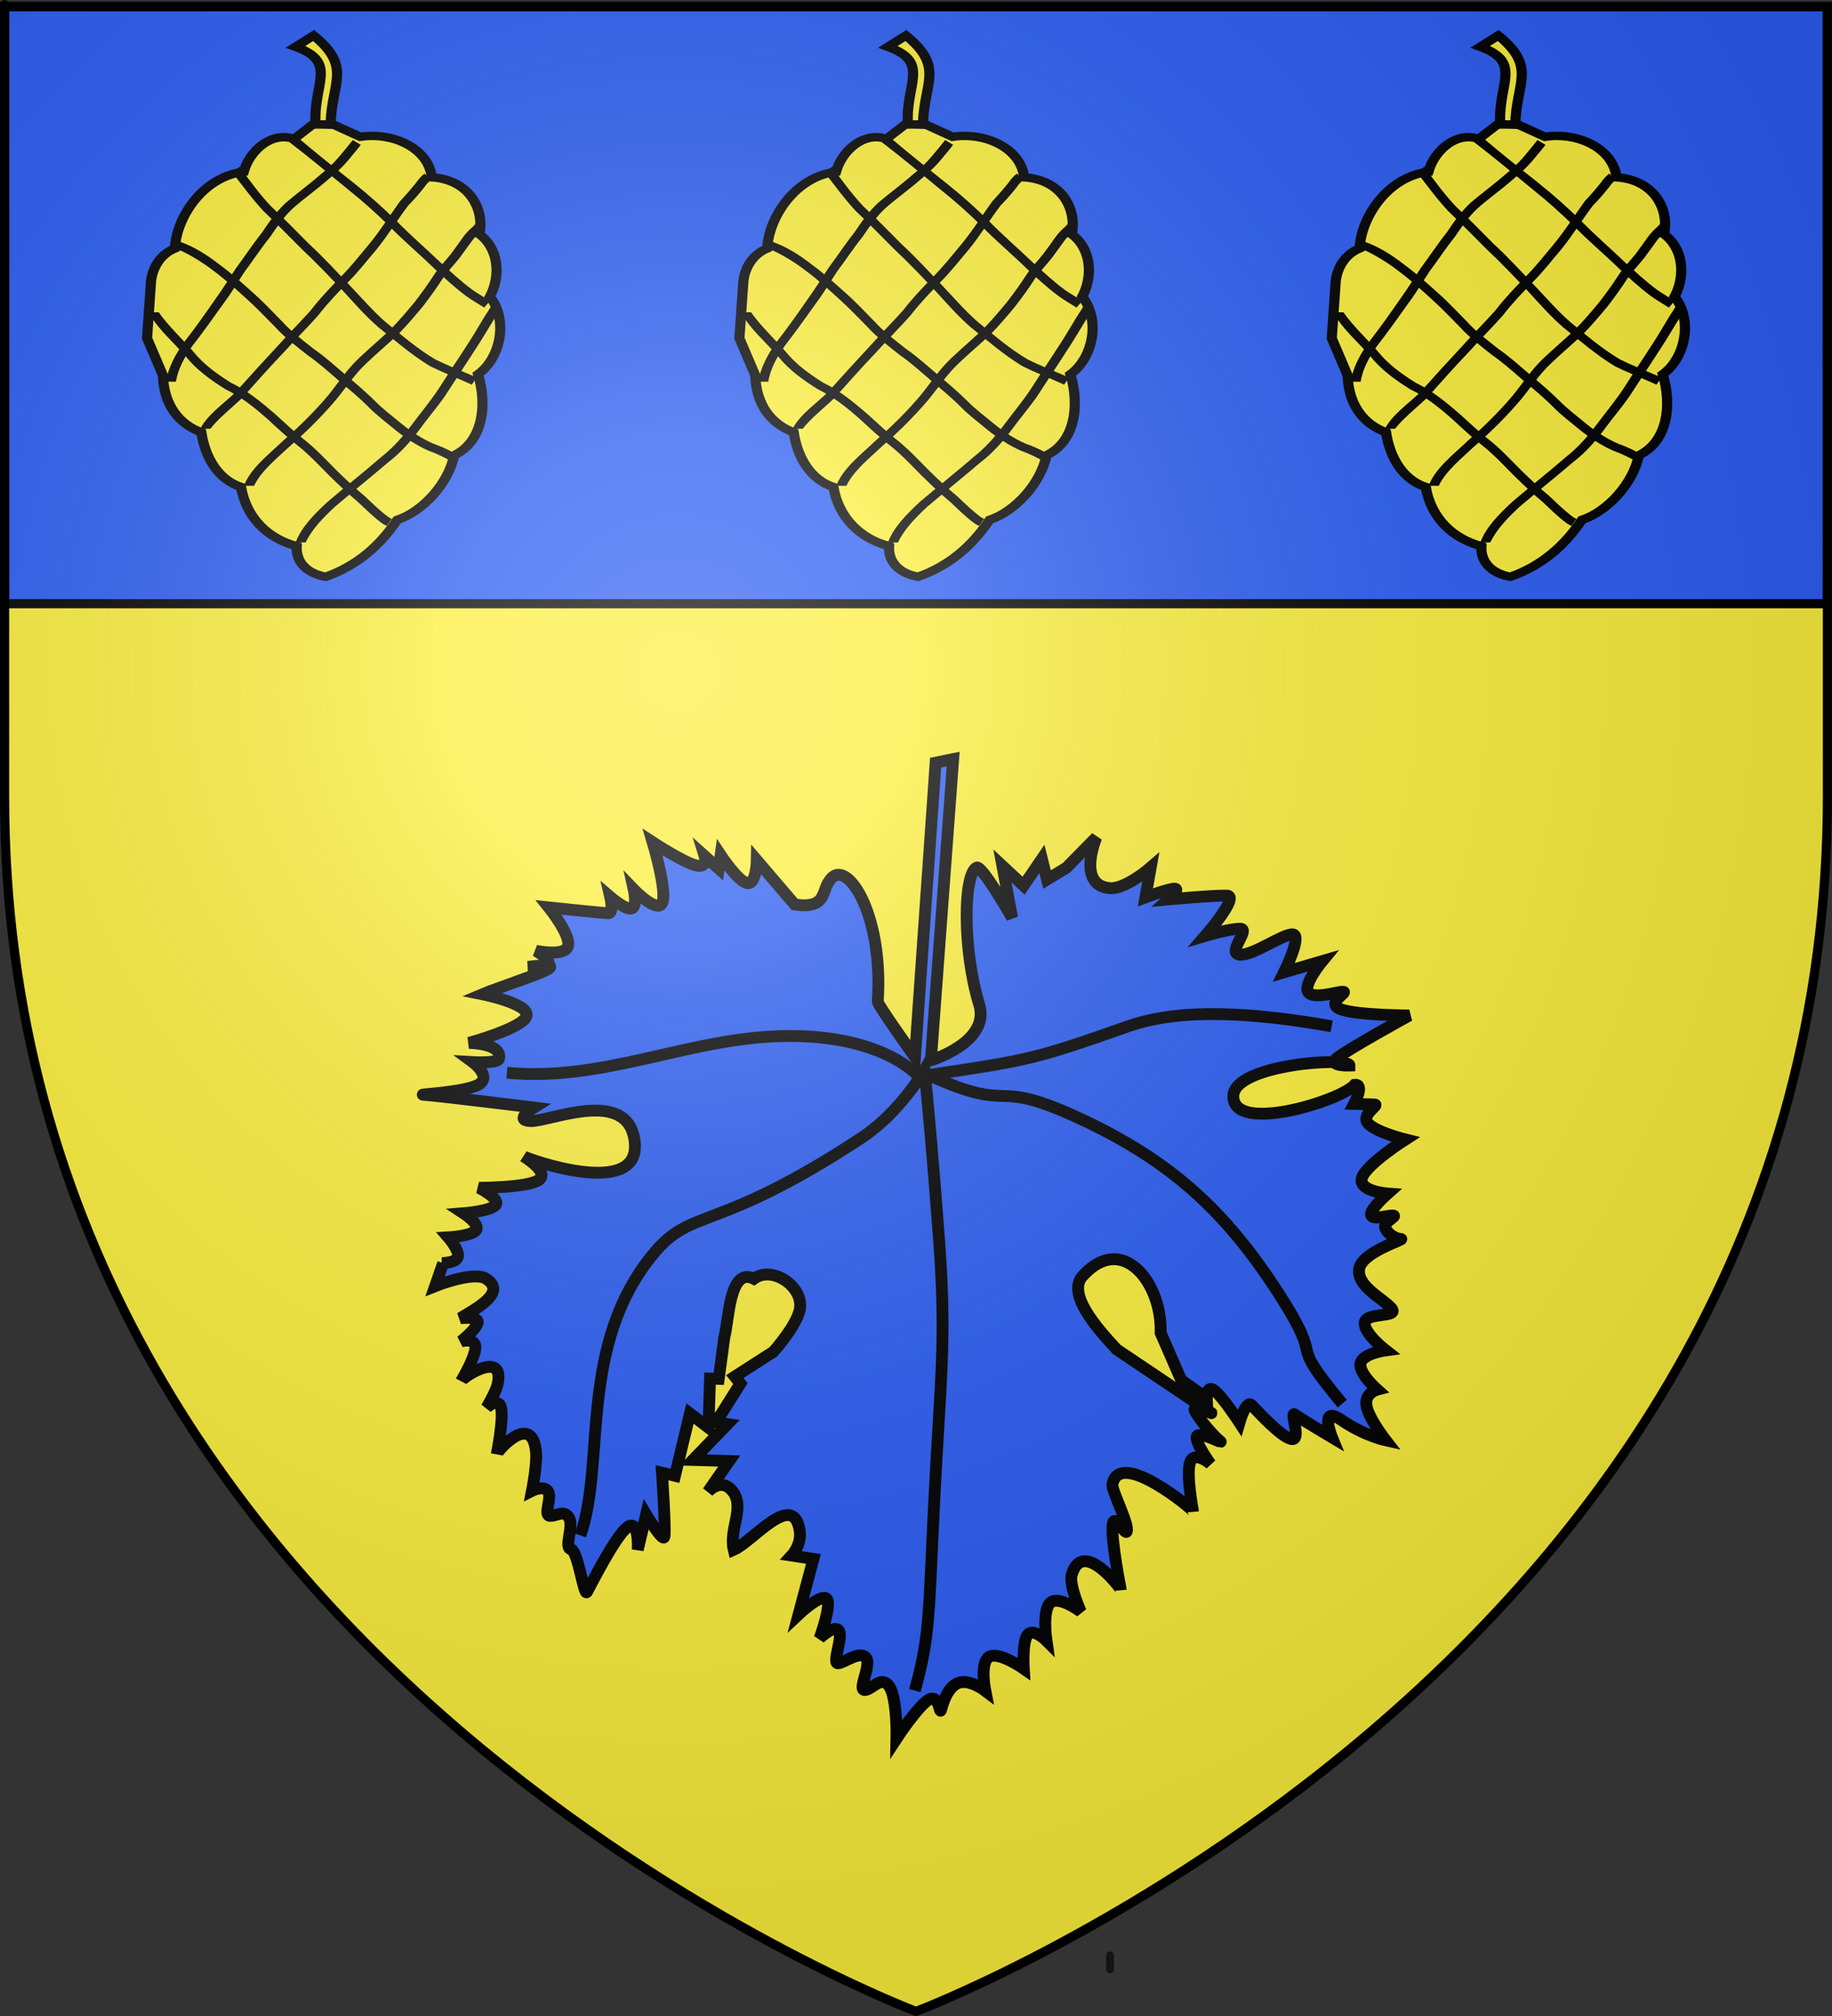 <?xml version="1.0" encoding="UTF-8" standalone="no"?>
<svg
   xmlns:dc="http://purl.org/dc/elements/1.1/"
   xmlns:cc="http://creativecommons.org/ns#"
   xmlns:rdf="http://www.w3.org/1999/02/22-rdf-syntax-ns#"
   xmlns:svg="http://www.w3.org/2000/svg"
   xmlns="http://www.w3.org/2000/svg"
   xmlns:xlink="http://www.w3.org/1999/xlink"
   xmlns:sodipodi="http://sodipodi.sourceforge.net/DTD/sodipodi-0.dtd"
   xmlns:inkscape="http://www.inkscape.org/namespaces/inkscape"
   height="660"
   width="600"
   version="1.0"
   id="svg2"
   sodipodi:version="0.32"
   inkscape:version="0.46"
   sodipodi:docname="blason_ville_fr_Rebréchien_(Loiret).svg"
   sodipodi:docbase="L:\Héraldique"
   inkscape:export-filename="/Users/olivier/Desktop/Blason Rouge/Blason_Vide_3D.png"
   inkscape:export-xdpi="144"
   inkscape:export-ydpi="144"
   inkscape:output_extension="org.inkscape.output.svg.inkscape">
  <rect width="100%" height="100%" fill="#333333" stroke="none"/>
  <sodipodi:namedview
     inkscape:window-height="975"
     inkscape:window-width="1280"
     inkscape:pageshadow="2"
     inkscape:pageopacity="0.0"
     guidetolerance="10.0"
     gridtolerance="10.0"
     objecttolerance="10.0"
     borderopacity="1.0"
     bordercolor="#666666"
     pagecolor="#ffffff"
     id="base"
     showgrid="false"
     height="660px"
     inkscape:zoom="1.1590904"
     inkscape:cx="300.00013"
     inkscape:cy="330.00014"
     inkscape:window-x="-4"
     inkscape:window-y="-4"
     inkscape:current-layer="layer3"
     showguides="true"
     inkscape:guide-bbox="true"
     inkscape:snap-intersection-line-segments="true"
     inkscape:snap-intersection-grid-guide="false"
     inkscape:object-nodes="true"
     inkscape:snap-global="true"
     inkscape:object-paths="false" />
  <desc
     id="desc4">Flag of Canton of Valais (Wallis)</desc>
  <defs
     id="defs6">
    <linearGradient
       id="linearGradient2893">
      <stop
         style="stop-color:white;stop-opacity:0.314;"
         offset="0"
         id="stop2895" />
      <stop
         id="stop2897"
         offset="0.19"
         style="stop-color:white;stop-opacity:0.251;" />
      <stop
         style="stop-color:#6b6b6b;stop-opacity:0.125;"
         offset="0.6"
         id="stop2901" />
      <stop
         style="stop-color:black;stop-opacity:0.125;"
         offset="1"
         id="stop2899" />
    </linearGradient>
    <radialGradient
       inkscape:collect="always"
       xlink:href="#linearGradient2893"
       id="radialGradient3163"
       gradientUnits="userSpaceOnUse"
       gradientTransform="matrix(1.353,0,0,1.349,-77.629,-85.747)"
       cx="221.445"
       cy="226.331"
       fx="221.445"
       fy="226.331"
       r="300" />
  </defs>
  <g
     inkscape:groupmode="layer"
     id="layer3"
     inkscape:label="Fond écu"
     style="display:inline">
    <path
       d="M 300,658.5 C 300,658.5 598.5,546.18 598.5,260.728 C 598.5,-24.723 598.5,2.176 598.5,2.176 L 1.5,2.176 L 1.5,260.728 C 1.5,546.18 300,658.5 300,658.5 z"
       style="fill:#fcef3c;fill-opacity:1;fill-rule:evenodd;stroke:none;stroke-width:1px;stroke-linecap:butt;stroke-linejoin:miter;stroke-opacity:1;display:inline"
       id="path11587" />
    <rect
       style="opacity:1;fill:#2b5df2;fill-opacity:1;stroke:#000000;stroke-width:3;stroke-miterlimit:4;stroke-dasharray:none;stroke-opacity:1"
       id="rect17820"
       width="597"
       height="195.5"
       x="1.5"
       y="2.142" />
  </g>
  <g
     inkscape:groupmode="layer"
     id="layer4"
     inkscape:label="Meubles"
     style="display:inline">
    <g
       id="g4348"
       transform="matrix(1.331,0,0,1.1,-106.363,-5.622)">
      <path
         sodipodi:nodetypes="cccccccccccccccccccc"
         id="path45776"
         d="M 268.693,79.045 C 269.127,69.489 275.751,57.653 285.632,56.242 C 287.152,49.726 292.582,44.189 298.011,46.469 C 299.64,44.949 301.269,43.428 302.898,41.908 C 304.526,42.017 306.155,42.125 307.784,42.234 C 309.956,43.428 312.127,44.623 314.299,45.817 C 322.769,44.297 331.239,49.618 331.89,57.871 C 341.337,58.631 344.921,67.535 343.618,74.81 C 348.395,79.045 348.938,87.189 346.224,93.378 C 350.784,100.437 348.83,111.73 343.292,116.508 C 345.572,125.52 344.595,136.488 337.428,140.614 C 336.017,148.975 329.718,157.336 323.42,159.834 C 319.186,167.435 313.648,173.407 305.829,176.773 C 302.137,176.013 298.445,173.298 298.663,167.652 C 291.496,165.372 286.284,159.182 284.981,150.061 C 279.443,147.889 276.185,141.483 275.208,133.773 C 269.778,131.384 265.978,125.737 265.761,116.833 C 264.458,113.141 263.155,109.449 261.852,105.757 C 262.177,100.111 262.503,94.464 262.829,88.818 C 263.155,85.234 264.783,81 268.693,79.045 z"
         style="fill:#fcef3c;fill-opacity:1;fill-rule:evenodd;stroke:#000000;stroke-width:2.5;stroke-linecap:butt;stroke-linejoin:miter;stroke-miterlimit:4;stroke-dasharray:none;stroke-opacity:1" />
      <path
         d="M 266.478,118.71 C 267.065,114.579 268.807,110.617 270.907,107.034 C 273.735,102.706 276.3,98.22 278.889,93.748 C 280.641,90.826 282.163,87.776 283.812,84.794 C 285.963,81.318 287.887,77.723 290.145,74.312 C 291.862,71.201 293.606,68.185 295.958,65.511 C 298.791,62.584 301.87,59.895 304.654,56.921 C 306.83,54.878 308.633,52.553 310.269,50.075 C 311.04,49.001 311.745,47.886 312.475,46.787 L 314.444,48.215 C 313.739,49.283 313.06,50.37 312.3,51.403 C 310.628,54.017 308.617,56.358 306.411,58.54 C 303.63,61.499 300.521,64.139 297.743,67.104 C 295.473,69.69 293.811,72.62 292.136,75.617 C 289.907,78.968 288.014,82.507 285.889,85.922 C 284.238,88.933 282.752,92.034 280.946,94.955 C 278.317,99.402 275.716,103.864 272.914,108.206 C 271.04,111.432 269.449,114.998 268.952,118.71 L 266.478,118.71 z"
         id="path45778"
         style="fill:#000000;fill-opacity:1;fill-rule:nonzero;stroke:none;stroke-width:2.5;stroke-linecap:butt;stroke-linejoin:miter;stroke-miterlimit:4;stroke-dasharray:none;stroke-opacity:1" />
      <path
         d="M 274.948,132.718 C 276.733,128.515 280.589,125.375 283.55,121.935 C 286.945,117.338 290.379,112.763 293.87,108.237 C 296.555,104.65 299.367,101.16 302.062,97.581 C 304.281,94.074 306.85,90.824 309.443,87.59 C 311.947,84.579 314.07,81.282 316.299,78.068 C 319.17,73.886 321.506,69.375 324.093,65.02 C 325.512,63.196 326.845,61.32 328.128,59.391 C 328.637,58.407 329.338,57.577 330.097,56.784 L 331.779,58.566 C 331.165,59.229 330.573,59.894 330.158,60.713 C 328.904,62.629 327.596,64.496 326.132,66.253 C 323.405,70.596 321.11,75.201 318.242,79.456 C 315.954,82.68 313.847,86.037 311.305,89.072 C 308.724,92.277 306.168,95.5 303.963,98.981 C 301.301,102.611 298.4,106.067 295.719,109.683 C 292.142,114.19 288.749,118.844 285.327,123.466 C 282.718,126.491 279.486,129.54 277.422,132.718 L 274.948,132.718 z"
         id="path45780"
         style="fill:#000000;fill-opacity:1;fill-rule:nonzero;stroke:none;stroke-width:2.5;stroke-linecap:butt;stroke-linejoin:miter;stroke-miterlimit:4;stroke-dasharray:none;stroke-opacity:1" />
      <path
         d="M 285.696,149.696 C 287.314,144.469 291.739,140.456 295.247,136.381 C 299.297,132.07 303.104,127.577 306.469,122.711 C 308.976,118.966 311.07,115.011 314.063,111.621 C 316.633,108.676 319.391,105.905 321.926,102.929 C 323.999,100.391 325.856,97.669 327.724,94.972 C 329.382,92.381 330.961,89.732 332.408,87.015 C 333.638,84.739 335.282,82.752 336.692,80.591 C 337.749,78.835 338.824,77.087 339.845,75.309 C 340.554,74.221 341.385,73.241 342.271,72.296 C 342.296,72.147 342.38,72.058 342.448,71.907 L 344.602,73.082 C 344.429,73.372 344.328,73.701 344.086,73.949 C 343.311,74.774 342.564,75.612 341.942,76.562 C 340.894,78.347 339.798,80.107 338.739,81.885 C 337.355,83.988 335.768,85.934 334.529,88.128 C 333.05,90.929 331.415,93.64 329.71,96.309 C 327.8,99.085 325.869,101.866 323.742,104.476 C 321.185,107.456 318.41,110.237 315.841,113.207 C 312.913,116.525 310.862,120.393 308.382,124.042 C 304.943,128.955 301.119,133.542 296.993,137.896 C 293.795,141.555 290.001,145.147 288.175,149.696 L 285.696,149.696 z"
         id="path45782"
         style="fill:#000000;fill-opacity:1;fill-rule:nonzero;stroke:none;stroke-width:2.5;stroke-linecap:butt;stroke-linejoin:miter;stroke-miterlimit:4;stroke-dasharray:none;stroke-opacity:1" />
      <path
         d="M 298.406,166.558 C 299.84,161.917 303.081,158.068 306.254,154.484 C 310.587,150.008 315.105,145.712 319.406,141.202 C 322.402,138.366 324.786,135.071 326.955,131.588 C 328.937,128.377 331.052,125.264 332.948,122.003 C 334.297,119.597 335.54,117.136 336.859,114.715 C 338.256,112.233 339.571,109.708 340.921,107.2 C 342.063,105.088 343.101,102.928 344.176,100.782 C 344.87,99.272 345.751,97.863 346.464,96.365 C 346.501,96.182 346.591,96.016 346.654,95.842 L 348.911,96.794 C 348.846,96.969 348.71,97.115 348.716,97.318 C 347.963,98.868 347.072,100.343 346.331,101.902 C 345.233,104.058 344.19,106.237 343.024,108.358 C 341.671,110.869 340.361,113.399 338.971,115.889 C 337.642,118.315 336.38,120.777 335.039,123.198 C 333.125,126.483 330.924,129.573 328.964,132.834 C 326.717,136.468 324.247,139.9 321.082,142.812 C 316.773,147.267 312.319,151.578 307.993,156.016 C 305.18,159.231 302.45,162.538 300.874,166.558 L 298.406,166.558 z"
         id="path45784"
         style="fill:#000000;fill-opacity:1;fill-rule:nonzero;stroke:none;stroke-width:2.5;stroke-linecap:butt;stroke-linejoin:miter;stroke-miterlimit:4;stroke-dasharray:none;stroke-opacity:1" />
      <path
         d="M 269.383,76.828 C 273.259,78.338 276.639,80.998 279.656,83.84 C 282.714,86.537 285.456,89.55 288.21,92.548 C 290.7,95.213 292.901,98.127 295.217,100.948 C 297.461,103.948 300.263,106.447 302.948,109.037 C 305.69,111.326 308.08,113.984 310.57,116.544 C 313.118,119.103 315.623,121.691 317.94,124.463 C 319.968,126.963 322.365,129.095 324.621,131.373 C 326.924,133.631 329.412,135.62 332.261,137.139 C 333.953,137.868 335.531,138.701 337.069,139.705 C 337.173,139.799 337.31,139.826 337.431,139.887 L 336.407,142.11 C 336.194,141.999 335.964,141.919 335.768,141.776 C 334.263,140.828 332.78,139.951 331.123,139.262 C 328.068,137.589 325.366,135.449 322.872,133.019 C 320.591,130.71 318.16,128.549 316.136,125.992 C 313.864,123.241 311.328,120.754 308.841,118.201 C 306.399,115.637 303.996,113.031 301.286,110.752 C 298.535,108.103 295.683,105.524 293.391,102.451 C 291.107,99.662 288.892,96.818 286.452,94.168 C 283.754,91.192 281.047,88.224 278.039,85.554 C 275.565,83.216 271.789,80.455 269.383,79.307 L 269.383,76.828 z"
         id="path45786"
         style="fill:#000000;fill-opacity:1;fill-rule:nonzero;stroke:none;stroke-width:2.5;stroke-linecap:butt;stroke-linejoin:miter;stroke-miterlimit:4;stroke-dasharray:none;stroke-opacity:1" />
      <path
         d="M 264.715,98.056 C 267.165,102.229 270.43,105.879 273.267,109.798 C 275.712,113.485 279.04,116.422 282.551,119.057 C 286.688,121.47 290.036,124.896 293.337,128.313 C 295.63,130.845 297.886,133.428 300.355,135.79 C 303.37,138.634 305.864,141.943 308.497,145.126 C 310.74,147.784 313.043,150.407 315.502,152.868 C 317.35,155.004 319.168,157.14 321.271,159.027 C 321.515,159.228 321.806,159.358 322.074,159.523 L 320.846,161.629 C 320.492,161.403 320.105,161.226 319.783,160.95 C 317.581,159.024 315.738,156.76 313.804,154.573 C 311.307,152.039 308.956,149.356 306.668,146.634 C 304.112,143.529 301.673,140.319 298.748,137.54 C 296.245,135.139 293.901,132.561 291.614,129.954 C 288.451,126.586 285.178,123.305 281.152,120.965 C 277.45,118.178 273.931,115.069 271.368,111.165 C 268.296,106.874 264.33,102.877 262.246,98.056 L 264.715,98.056 z"
         id="path45788"
         style="fill:#000000;fill-opacity:1;fill-rule:nonzero;stroke:none;stroke-width:2.5;stroke-linecap:butt;stroke-linejoin:miter;stroke-miterlimit:4;stroke-dasharray:none;stroke-opacity:1" />
      <path
         d="M 284.592,54.754 C 287.063,58.72 289.438,62.783 292.327,66.477 C 295.555,70.152 298.619,73.96 301.725,77.735 C 305.369,81.799 308.65,86.144 312.025,90.428 C 314.791,93.971 317.41,97.633 320.498,100.91 C 324.447,104.803 328.311,108.919 332.857,112.132 C 335.713,113.831 338.722,115.267 341.679,116.785 C 342.108,117.006 342.529,117.242 342.951,117.475 L 341.753,119.601 C 341.34,119.37 340.926,119.141 340.511,118.912 C 337.516,117.305 334.432,115.856 331.52,114.104 C 326.89,110.716 322.92,106.486 318.79,102.528 C 315.635,99.209 312.958,95.504 310.206,91.855 C 306.858,87.569 303.518,83.299 299.909,79.228 C 296.792,75.434 293.7,71.624 290.486,67.91 C 287.684,64.293 285.336,60.309 282.841,56.505 L 284.592,54.754 z"
         id="path45790"
         style="fill:#000000;fill-opacity:1;fill-rule:nonzero;stroke:none;stroke-width:2.5;stroke-linecap:butt;stroke-linejoin:miter;stroke-miterlimit:4;stroke-dasharray:none;stroke-opacity:1" />
      <path
         d="M 298.786,45.887 C 303.441,50.685 308.283,55.305 313.093,59.949 C 316.625,63.355 319.942,66.967 323.106,70.717 C 326.622,75.083 330.511,79.125 334.172,83.367 C 336.679,86.11 339.113,88.866 341.884,91.345 C 343.277,92.524 344.778,93.574 346.232,94.677 L 344.804,96.647 C 343.279,95.491 341.705,94.389 340.266,93.127 C 337.448,90.551 334.92,87.747 332.403,84.879 C 328.781,80.593 324.808,76.622 321.313,72.229 C 318.197,68.537 314.925,64.988 311.448,61.632 C 306.604,56.842 301.822,51.987 296.819,47.362 L 298.786,45.887 z"
         id="path45792"
         style="fill:#000000;fill-opacity:1;fill-rule:nonzero;stroke:none;stroke-width:2.5;stroke-linecap:butt;stroke-linejoin:miter;stroke-miterlimit:4;stroke-dasharray:none;stroke-opacity:1" />
      <path
         d="M 303.323,42.156 C 302.66,29.987 308.972,23.645 298.401,19.031 L 302.83,15.669 C 312.454,25.148 307.184,29.735 307.033,42.156 L 303.323,42.156 z"
         id="path45794"
         style="fill:#fcef3c;fill-opacity:1;fill-rule:nonzero;stroke:#000000;stroke-width:2.5;stroke-linecap:butt;stroke-linejoin:miter;stroke-miterlimit:4;stroke-dasharray:none;stroke-opacity:1"
         sodipodi:nodetypes="ccccc" />
    </g>
    <use
       x="0"
       y="0"
       xlink:href="#g4348"
       id="use4360"
       transform="translate(-194,0)"
       width="600"
       height="660" />
    <use
       x="0"
       y="0"
       xlink:href="#g4348"
       id="use4362"
       transform="translate(194,0)"
       width="600"
       height="660" />
    <path
       sodipodi:type="arc"
       style="opacity:0.615;fill:#fcef3c;fill-opacity:0.991;fill-rule:evenodd;stroke:#000000;stroke-width:2.5;stroke-linecap:round;stroke-linejoin:round;stroke-miterlimit:4;stroke-dasharray:none;stroke-dashoffset:0;stroke-opacity:1"
       id="path13306"
       sodipodi:cx="-95.744682"
       sodipodi:cy="276.70212"
       sodipodi:rx="0"
       sodipodi:ry="4.7872343"
       d="M -95.745,281.381 A 0,4.787 0 1 1 -95.745,276.702 L -95.745,276.702 z"
       sodipodi:start="1.357941"
       sodipodi:end="6.2831853"
       transform="translate(459.297,363.413)" />
    <g
       id="g6999"
       transform="matrix(-1.936,0,0,-1.936,1808.049,1238.287)">
      <path
         id="path10836"
         style="fill:#2b5df2;fill-opacity:1;fill-rule:evenodd;stroke:#000000;stroke-width:2;stroke-linecap:butt;stroke-linejoin:miter;stroke-miterlimit:4;stroke-dasharray:none;stroke-opacity:1;display:inline"
         d="M 775.632,510.642 L 779.125,460.848 C 779.125,460.848 785.454,469.73 785.421,470.217 C 784.393,485.388 790.97,495.038 793.638,490.601 C 794.933,488.896 794.032,485.868 799.472,486.657 L 805.88,494.144 C 805.88,494.144 805.947,490.052 807.477,490.269 C 809.008,490.486 812.003,495.013 812.003,495.013 L 812.321,492.715 L 814.714,494.86 C 814.714,494.86 814.043,492.707 816.239,493.289 C 818.435,493.872 823.497,497.189 823.497,497.189 C 823.497,497.189 821.049,488.988 821.849,486.992 C 822.65,484.997 826.7,489.208 826.7,489.208 C 826.7,489.208 826.053,486.306 827.047,485.989 C 828.041,485.672 830.676,487.939 830.676,487.939 C 830.676,487.939 830.026,485.152 831.009,485.18 C 831.992,485.209 841.064,486.162 841.064,486.162 C 841.064,486.162 837.276,481.44 837.826,479.61 C 838.375,477.781 843.262,478.844 843.262,478.844 C 843.262,478.844 840.786,477.389 841.115,476.706 C 841.444,476.024 844.578,476.114 844.578,476.114 C 844.578,476.114 836.424,477.263 844.137,474.487 C 851.851,471.71 852.35,471.494 852.35,471.494 C 852.35,471.494 844.282,469.878 844.838,467.818 C 845.395,465.758 854.576,463.254 854.576,463.254 C 854.576,463.254 848.858,463.205 849.494,460.57 C 849.689,459.766 853.94,460.007 853.94,460.007 C 853.94,460.007 850.754,457.666 852.827,456.284 C 854.9,454.902 863.707,454.521 862.232,454.479 C 860.758,454.436 843.603,452.327 843.603,452.327 C 843.603,452.327 847.125,450.153 844.167,450.037 C 841.007,449.913 827.805,455.815 826.563,446.761 C 825.174,436.628 844.67,443.611 845.338,444.073 C 845.338,444.073 840.87,441.407 842.757,440.077 C 844.644,438.747 852.885,438.754 852.885,438.754 C 852.885,438.754 849.374,436.981 850.022,435.904 C 850.671,434.827 855.481,434.446 855.481,434.446 C 855.481,434.446 852.708,432.637 853.355,431.617 C 854.002,430.598 858.069,430.369 858.069,430.369 C 858.069,430.369 856.169,428.181 856.449,427.093 C 856.73,426.005 859.189,426.019 859.189,426.019 L 858.944,426.012 L 860.295,422.129 C 860.295,422.129 854.359,424.512 851.93,423.519 C 847.785,421.181 853.465,418.271 856.038,416.701 C 856.038,416.701 852.828,417.07 853.11,415.924 C 853.392,414.779 855.915,412.776 855.915,412.776 C 855.915,412.776 853.495,413.456 853.486,411.783 C 853.477,410.111 855.879,406.085 855.879,406.085 C 855.55,406.795 848.406,411.457 849.748,405.447 C 850,404.319 851.592,401.579 851.592,401.579 C 851.592,401.579 849.564,403.481 849.134,401.508 C 848.704,399.535 849.871,393.687 849.871,393.687 C 849.766,394.323 843.793,401.042 843.221,393.956 C 843.053,391.883 843.915,387.517 843.915,387.517 C 843.915,387.517 841.977,388.5 841.211,387.44 C 840.445,386.379 842.079,383.312 840.85,383.277 C 839.621,383.242 838.54,384.364 837.662,382.954 C 836.783,381.545 838.558,377.906 837.336,377.64 C 836.115,377.374 835.132,369.503 834.611,370.41 C 834.091,371.318 830.02,379.505 827.873,381.288 C 825.726,383.072 826.023,377.544 826.023,377.544 L 824.606,383.501 C 824.606,383.501 821.801,378.806 821.526,379.721 C 821.251,380.636 821.923,390.574 821.923,390.574 L 819.726,390.049 L 817.181,400.587 L 814.058,398.19 L 813.797,406.487 L 812.323,406.444 L 811.361,413.567 C 810.607,416.115 810.591,425.453 806.379,423.375 C 803.357,425.603 798.194,422.235 798.557,418.52 C 798.827,415.755 803.076,411.022 803.076,411.022 L 809.604,406.827 L 808.657,405.647 L 812.8,399.077 L 810.841,398.789 L 816.689,392.73 L 810.545,392.553 L 814.152,387.351 C 814.152,387.351 812.078,389.695 810.205,387.699 C 807.646,384.972 810.659,381.08 809.786,377.537 C 806.543,378.95 799.623,387.788 798.617,380.675 C 798.292,378.383 799.976,376.562 799.976,376.562 L 796.303,375.995 L 798.812,366.61 C 798.812,366.61 794.946,370.247 794.055,369.241 C 793.164,368.235 795.248,362.586 795.248,362.586 C 795.248,362.586 792.776,364.937 792.009,363.877 C 791.243,362.816 793.166,358.374 792.183,358.345 C 791.2,358.317 788.61,360.491 787.477,359.363 C 786.344,358.235 788.879,353.867 787.65,353.832 C 786.421,353.797 784.8,356.46 783.45,354.403 C 782.1,352.346 782.25,345.603 782.25,345.603 C 782.25,345.603 778.762,350.923 776.879,352.137 C 774.996,353.352 774.992,349.546 774.717,350.46 C 774.443,351.375 773.74,354.181 771.869,354.992 C 769.998,355.803 767.235,353.705 767.235,353.705 C 767.235,353.705 768.191,358.519 766.563,359.452 C 764.934,360.386 760.721,357.438 760.721,357.438 C 760.721,357.438 761.009,362.002 760.049,363.186 C 759.089,364.369 756.883,362.172 756.883,362.172 C 756.883,362.172 757.642,367.384 756.189,368.61 C 754.735,369.837 751.07,367.079 751.07,367.079 C 751.07,367.079 753.124,371.58 752.596,373.351 C 750.74,379.573 744.306,370.968 744.311,370.805 C 744.311,370.805 745.955,379.157 745.691,381.687 C 745.428,384.216 743.248,379.194 743.255,380.924 C 743.262,382.655 745.899,387.672 745.72,388.608 C 744.543,394.749 732.078,384.314 732.086,384.062 C 732.086,384.062 733.302,390.383 732.563,392.38 C 731.824,394.377 729.129,392.051 729.129,392.051 C 729.129,392.051 731.842,395.762 731.442,396.731 C 731.043,397.7 726.57,395.206 727.531,395.926 C 728.493,396.646 731.283,399.84 731.797,401.124 C 732.31,402.407 727.17,399.606 729.584,401.06 L 745.004,411.423 C 748.211,414.873 753.502,420.786 750.765,423.831 C 744.058,431.296 737.276,422.663 737.57,414.224 L 734.095,406.265 L 729.765,403.141 C 729.765,403.141 729.875,405.509 728.493,404.489 C 727.11,403.468 724.235,399.06 724.235,399.06 C 724.235,399.06 723.129,402.95 722.174,402 C 721.22,401.05 717.298,396.669 715.466,396.27 C 713.633,395.871 715.805,401.124 714.844,400.404 C 713.883,399.685 708.569,396.533 708.569,396.533 C 708.569,396.533 710.853,402.135 707,399.486 C 703.147,396.838 699.482,396.04 699.482,396.04 C 699.482,396.04 702.379,399.757 702.742,401.901 C 703.106,404.045 700.935,404.617 700.935,404.617 C 700.935,404.617 704.107,407.419 703.747,409.081 C 703.387,410.743 699.496,411.265 699.496,411.265 C 699.496,411.265 703.279,414.199 703.038,415.98 C 702.798,417.761 697.11,416.732 698.535,418.388 C 699.959,420.043 704.385,422.074 703.985,425.004 C 703.586,427.933 695.953,430.078 696.937,430.106 C 697.92,430.134 699.245,431.037 699.582,432.027 C 699.92,433.018 697.305,434.038 698.288,434.066 C 699.272,434.095 701.758,433.244 701.975,434.173 C 702.192,435.101 699.156,437.782 699.156,437.782 C 699.156,437.782 704.249,438.159 703.501,440.445 C 702.752,442.73 696.163,446.922 696.163,446.922 C 696.163,446.922 701.167,448.162 702.474,449.642 C 703.78,451.121 700.406,452.812 701.389,452.84 C 702.373,452.868 704.83,452.939 704.83,452.939 C 704.83,452.939 703.001,456.347 704.729,456.166 C 707.214,453.42 725.322,447.823 725.272,454.244 C 725.229,459.656 705.564,460.934 705.611,459.42 C 705.611,459.42 709.305,459.296 707.787,460.637 C 706.269,461.977 695.504,467.895 695.504,467.895 C 695.504,467.895 704.237,467.916 707.035,468.919 C 709.833,469.922 705.712,471.88 706.695,471.908 C 707.678,471.936 711.72,470.553 712.602,471.848 C 713.483,473.142 710.223,477.084 710.223,477.084 L 716.679,475.195 C 716.679,475.195 713.527,481.562 715.247,481.612 C 716.968,481.662 722.005,477.943 724.212,478.18 C 726.418,478.416 722.354,482.509 724.074,482.559 C 725.795,482.608 730.017,481.346 730.017,481.346 C 730.017,481.346 724.146,488.097 726.358,488.161 C 728.571,488.224 736.219,487.522 736.219,487.522 C 736.219,487.522 734.195,489.309 735.178,489.337 C 736.161,489.366 740.145,487.866 740.145,487.866 L 739.248,492.915 C 739.248,492.915 743.593,489.145 746.246,489.426 C 751.832,490.018 748.436,498.024 748.436,498.024 L 753.519,492.865 L 756.779,490.883 L 757.654,494.368 L 760.748,489.844 L 764.333,493.177 L 762.69,484.42 C 762.69,484.42 767.803,493.362 768.693,492.907 C 770.982,491.736 771.051,478.818 768.267,469.762 C 766.305,463.384 776.436,460.309 776.436,460.309 L 772.661,511.248 L 775.632,510.642 z"
         sodipodi:nodetypes="ccscccscccscscscscscscscscscsscsscscscscscccccscscscscscssssssccsccccccccsccccccccscscccscssssscssscscscscscssscscsssccscccscssscscscscssssssscscssccscscsssccssscscsccscccccccssccc" />
      <path
         sodipodi:nodetypes="ccsscssc"
         id="path6996"
         d="M 779.151,353.726 L 779.151,353.726 C 776.541,363.034 776.804,366.978 775.871,385.705 C 774.852,406.155 773.75,412.63 775.051,429.984 C 776.415,448.182 777.511,458.683 777.511,458.683 C 777.511,458.683 781.632,451.5 788.171,447.203 C 813.087,430.832 816.763,435.64 823.43,427.524 C 836.213,411.964 831.397,392.371 835.73,379.965"
         style="fill:none;fill-rule:evenodd;stroke:#000000;stroke-width:2;stroke-linecap:butt;stroke-linejoin:miter;stroke-miterlimit:4;stroke-dasharray:none;stroke-opacity:1" />
      <path
         sodipodi:nodetypes="cssc"
         id="path6998"
         d="M 776.517,457.689 C 761.967,451.099 766.588,457.598 751.272,450.483 C 735.742,443.27 726.562,434.746 717.652,420.964 C 709.103,407.738 716.906,414.38 706.843,402.254"
         style="fill:#2b5df2;fill-rule:evenodd;stroke:#000000;stroke-width:2;stroke-linecap:butt;stroke-linejoin:miter;stroke-miterlimit:4;stroke-dasharray:none;stroke-opacity:1" />
      <path
         sodipodi:nodetypes="csc"
         id="path7000"
         d="M 776.567,457.863 C 759.968,460.311 758.67,460.562 743.072,466.063 C 734.071,469.237 721.648,468.367 708.633,466.063"
         style="fill:#2b5df2;fill-rule:evenodd;stroke:#000000;stroke-width:2;stroke-linecap:butt;stroke-linejoin:miter;stroke-miterlimit:4;stroke-dasharray:none;stroke-opacity:1" />
      <path
         sodipodi:nodetypes="csc"
         id="path7002"
         d="M 778.455,457.515 C 778.455,457.515 784.07,464.466 800.47,464.423 C 817.019,464.379 831.559,456.58 848.154,458.211"
         style="fill:#2b5df2;fill-rule:evenodd;stroke:#000000;stroke-width:2;stroke-linecap:butt;stroke-linejoin:miter;stroke-miterlimit:4;stroke-dasharray:none;stroke-opacity:1" />
    </g>
  </g>
  <g
     inkscape:groupmode="layer"
     id="layer2"
     inkscape:label="Reflet final"
     sodipodi:insensitive="true"
     style="display:inline">
    <path
       sodipodi:nodetypes="cccccc"
       d="M 300,658.5 C 300,658.5 598.5,546.18 598.5,260.728 C 598.5,-24.723 598.5,2.176 598.5,2.176 L 1.5,2.176 L 1.5,260.728 C 1.5,546.18 300,658.5 300,658.5 z"
       style="opacity:1;fill:url(#radialGradient3163);fill-opacity:1;fill-rule:evenodd;stroke:none;stroke-width:1px;stroke-linecap:butt;stroke-linejoin:miter;stroke-opacity:1"
       id="path2875"
       inkscape:export-xdpi="144"
       inkscape:export-ydpi="144" />
  </g>
  <g
     inkscape:groupmode="layer"
     id="layer1"
     inkscape:label="Contour final"
     style="display:inline"
     sodipodi:insensitive="true">
    <path
       sodipodi:nodetypes="cccccc"
       d="M 300,658.5 C 300,658.5 1.5,546.18 1.5,260.728 C 1.5,-24.723 1.5,2.176 1.5,2.176 L 598.5,2.176 L 598.5,260.728 C 598.5,546.18 300,658.5 300,658.5 z"
       style="opacity:1;fill:none;fill-opacity:1;fill-rule:evenodd;stroke:#000000;stroke-width:3;stroke-linecap:butt;stroke-linejoin:miter;stroke-miterlimit:4;stroke-dasharray:none;stroke-opacity:1"
       id="path1411"
       inkscape:export-xdpi="144"
       inkscape:export-ydpi="144" />
  </g>
</svg>
